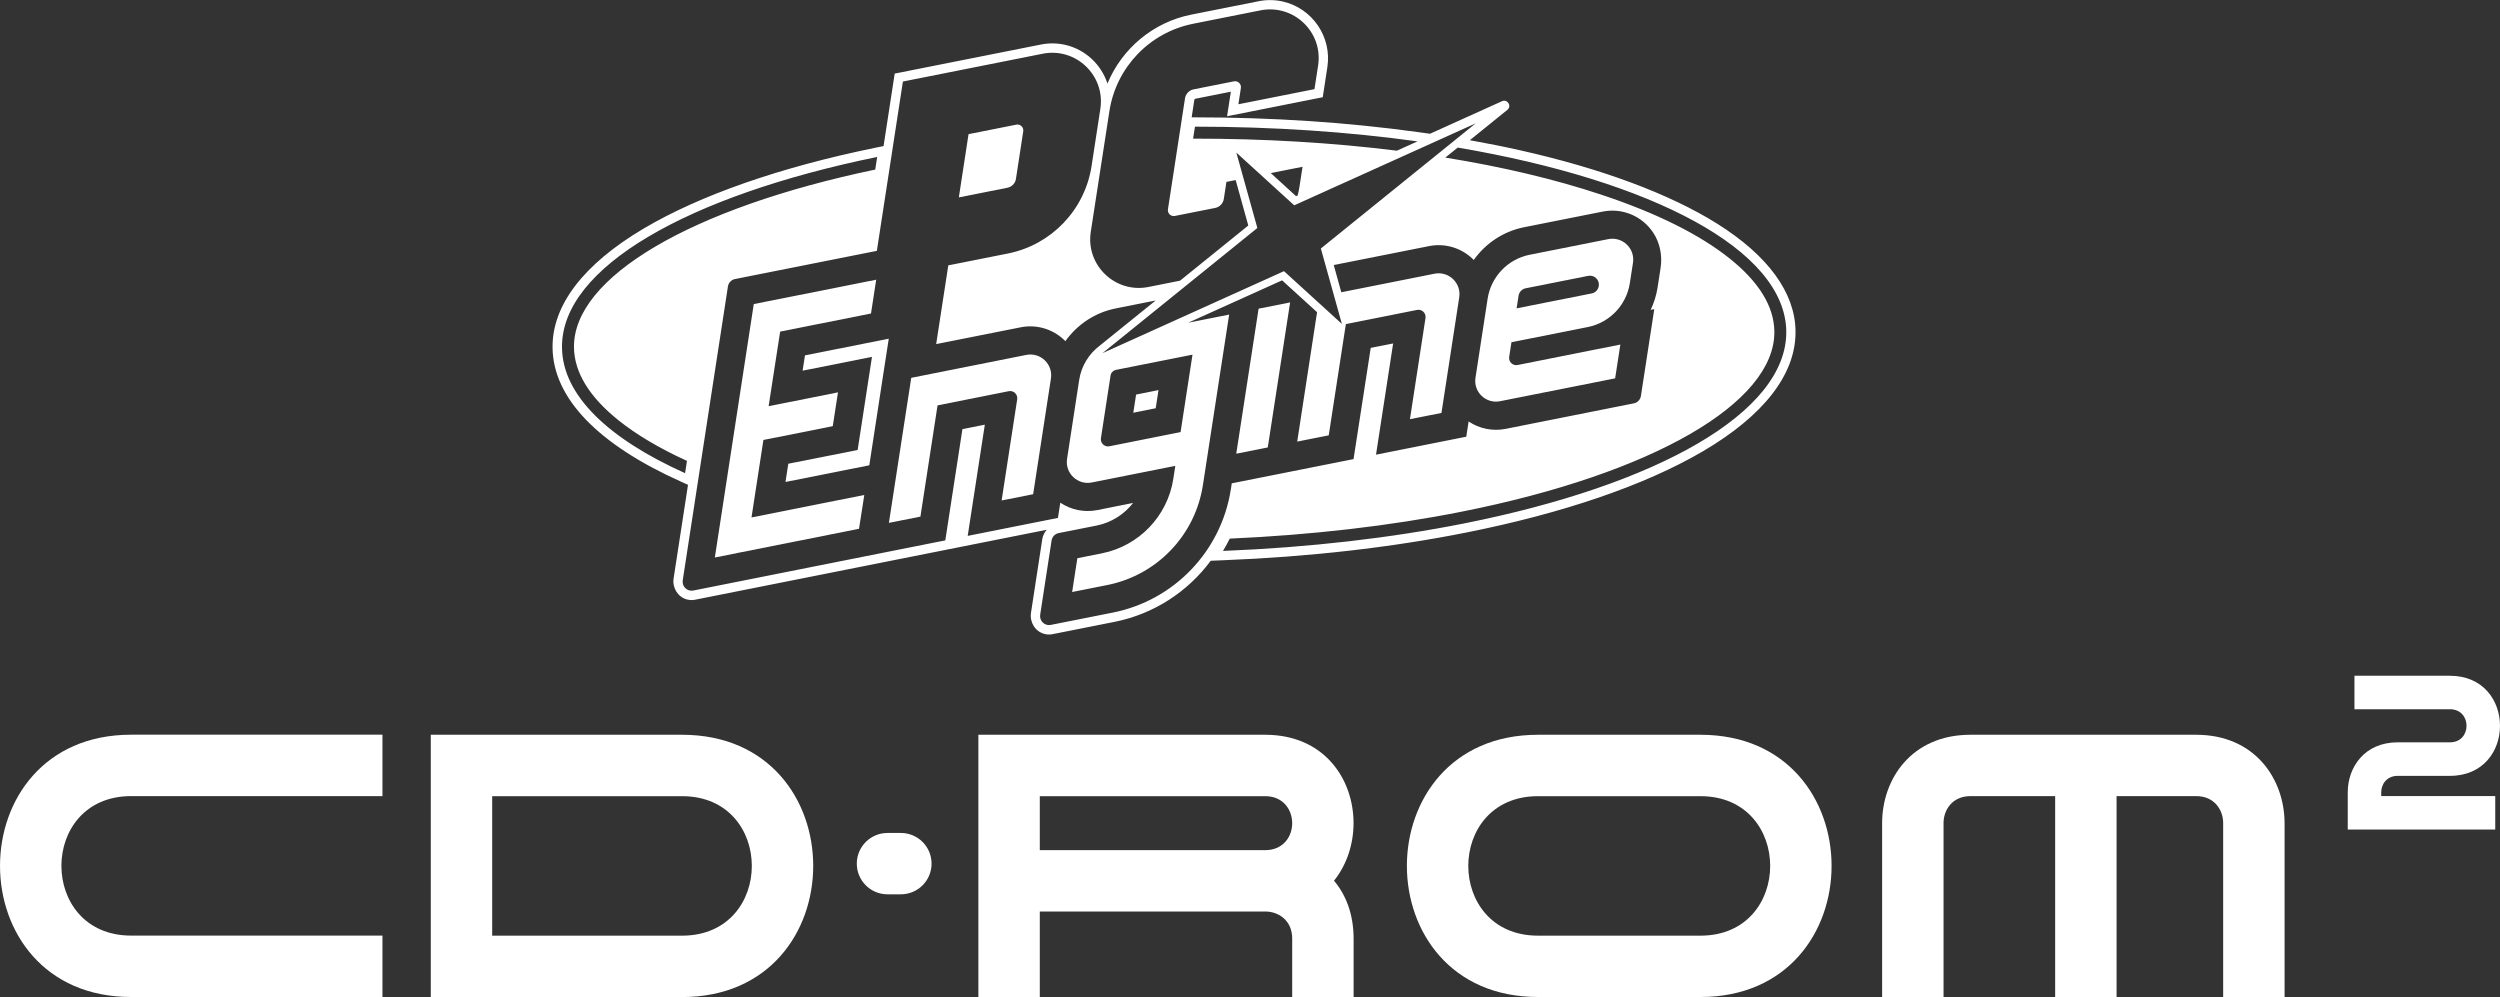 <?xml version="1.0" encoding="utf-8"?>
<!-- Generator: Adobe Illustrator 25.2.3, SVG Export Plug-In . SVG Version: 6.00 Build 0)  -->
<svg version="1.1" id="Layer_1" xmlns="http://www.w3.org/2000/svg" xmlns:xlink="http://www.w3.org/1999/xlink" x="0px" y="0px"
	 viewBox="0 0 3839 1531" style="enable-background:new 0 0 3839 1531;" xml:space="preserve">
<rect x="0" y="0" width="3839" height="1531" fill="#333333" stroke="none"/>
<style type="text/css">
	.st0{fill:#FFFFFF;}
</style>
<g>
	<g>
		<polygon class="st0" points="1981.1,464.4 1932.7,474 1898.4,696.7 1946.8,687.1 		"/>
		<path class="st0" d="M1560.1,274.6l11.2-73c0.9-6.2-4.5-11.4-10.6-10.2l-73.4,14.6l-14.9,97.1l74.5-14.8
			C1553.8,287,1559.1,281.5,1560.1,274.6z"/>
		<path class="st0" d="M2303.5,616.1l167.6-33.3l9.1-1.8l8-51.9l-26.7,5.3l-21.7,4.3l-109.3,21.8c-7.5,1.5-14.2-4.9-13-12.5
			l3.5-22.5l117.2-23.3c33.6-6.7,59.4-33.7,64.6-67.5l4.8-31.2c3.4-22-16.1-40.6-37.9-36.3l-120.7,24c-33.6,6.7-59.4,33.7-64.6,67.5
			l-18.6,121.1C2262.2,601.8,2281.7,620.5,2303.5,616.1z M2331.9,454.1c0.9-5.7,5.2-10.3,10.9-11.4l96-19.1
			c9.4-1.9,17.8,6.2,16.3,15.6l0,0c-0.9,5.7-5.2,10.3-10.9,11.4l-115.3,22.9L2331.9,454.1z"/>
		<polygon class="st0" points="1779,599 1744.6,605.9 1740.3,633.8 1774.7,626.9 		"/>
		<polygon class="st0" points="1281.4,769.2 1154,794.6 1172.3,675.6 1230.4,664.1 1258.5,658.5 1278.8,654.4 1286.8,602.5 
			1248.8,610.1 1238.4,612.2 1180.3,623.7 1198,509.2 1322.1,484.5 1337.5,481.4 1345.5,429.5 1291.9,440.2 1173.6,463.7 
			1157.5,466.9 1097.7,856.1 1135.7,848.5 1273.4,821.1 1298.1,816.2 1319.1,812 1327.2,760.1 1288.4,767.8 		"/>
		<polygon class="st0" points="1236.1,545.7 1232.5,569.2 1339,548 1317,691 1210.5,712.1 1206.2,740.1 1334.9,714.5 1359,557.4 
			1364.8,520.1 1324.6,528.1 		"/>
		<path class="st0" d="M2636.9,343.5c-72.7-45.6-177.3-84.6-302.5-112.7c-24.9-5.6-50.9-10.8-77.4-15.5l2.4-1.9l0,0l55.3-44.7
			c7.2-5.8,0.2-17.1-8.2-13.3l-56.2,25.4l-54.4,24.6l-17.3-2.4c-108.9-15.1-224.5-22.8-343.7-22.8h-5l4.1-26.8
			c0.1-0.9,0.8-1.7,1.8-1.8l54.3-10.8l-5.8,37.7l146.9-29.2l7.1-46.3c7.1-46.2-23-90.4-68.6-100.7c-12.1-2.7-24.6-2.9-37-0.4
			l-103.5,20.6c-58.5,11.6-106.4,52.2-128.6,105.8c-9.5-29-33.7-52.4-65.2-59.5c-12.1-2.7-24.6-2.9-37-0.4L1373.9,113l-17.1,111.3
			l-12.7,2.6c-146.4,30-269.4,72.9-355.9,124.2c-92.3,54.7-140.6,118-139.7,183c1,77,69.3,148.2,197.6,205.7l10.4,4.7l-22.1,143.6
			c-2.2,14.4,6.3,28.6,20.3,32.4c4.2,1.1,8.5,1.3,12.8,0.4l539.9-107.4c-3.6,4-6,9-6.9,14.5L1583.2,941
			c-2.2,14.4,6.3,28.6,20.4,32.4c4.2,1.1,8.5,1.3,12.8,0.4l95.2-18.9c60.3-12,112.4-46.3,147.6-93.8l19.3-0.8
			c131.6-5.2,256.9-19.4,372.4-42.4c149.3-29.7,274.9-72.7,363.4-124.5c94.4-55.2,143.8-119.1,142.9-184.9
			C2756.6,449.5,2714.9,392.4,2636.9,343.5z M2266.1,189.4l-237.8,192.2l32.3,115.8l-88.9-81L1693,542.3l237.8-192.2l-32.3-115.8
			l88.9,81L2266.1,189.4z M1714,567.9l117.2-23.3l-18.3,118.9l-109.3,21.8c-7.5,1.5-14.2-4.9-13-12.5l14.7-95.8
			C1705.9,572.4,1709.4,568.8,1714,567.9z M1951.4,265.8l48.8-9.7l-4.6,29.8c-0.7,4.8-1.7,9.6-2.9,14.2l-2.5,1.1L1951.4,265.8z
			 M1835,194.5c121.1,0,236.4,8,341.7,22.6l-31.7,14.3c-98.7-12.3-204.1-18.6-312.9-18.5L1835,194.5z M1703.6,170.7
			c10.4-67.3,61.7-120.9,128.5-134.2l103.5-20.6c50.9-10.1,96.4,33.4,88.5,84.7l-5.6,36.3l-116.8,23.2l3.8-25
			c0.9-6.2-4.5-11.4-10.6-10.2l-62,12.3c-6.9,1.4-12.1,6.9-13.2,13.8l-26.2,170.4c-0.9,6.2,4.5,11.4,10.6,10.2l62-12.3
			c6.9-1.4,12.1-6.9,13.2-13.8l4-26.2l14.2-2.8l19.4,69.8l-104.8,84.7l-48.6,9.7c-50.9,10.1-96.4-33.4-88.5-84.7L1703.6,170.7z
			 M950,645.6c27.8,22.2,62.9,43,104.9,62.1l-2.9,18.9C934.2,673.7,863.9,607.1,863,533.9c-1.7-123.4,194-233.5,484-292.9l-3,19.4
			C1060.9,319.5,879.9,426,881.4,533.6C881.9,571.9,905,609.6,950,645.6z M1708.8,940.7l-95.2,18.9c-9.4,1.9-17.7-6.1-16.3-15.6
			l17.5-114c0.9-5.7,5.2-10.3,10.9-11.4l58-11.5c22.8-4.5,42.6-17.2,56.3-34.8l-55.1,11c-19.8,3.9-40.2-0.3-56.7-11.4l-3.6,23.4
			L1486,822.9l26.3-170.8l-34.4,6.9l-26.3,170.8l-94.5,18.8v0l-292.4,58.2c-9.4,1.9-17.7-6.1-16.3-15.6l69.4-451.3
			c0.9-5.7,5.2-10.3,10.9-11.4l217.8-43.3l40-260l214.7-42.7c50.9-10.1,96.4,33.4,88.5,84.7l-13.5,87.9
			c-10.4,67.3-61.7,120.9-128.5,134.2l-91.5,18.2l-15,97.4l-3.6,23.5l129.8-25.8c24.1-4.8,49,2.5,66.8,19.5c0.6,0.6,1.2,1.2,1.8,1.8
			c18.1-25.5,45.5-44,77.4-50.3l61.3-12.2l-85.7,69.2l-0.1,0.1c-16.7,12.5-28.4,31.3-31.7,52.8l-18.6,121.1
			c-3.4,22,16.1,40.6,37.9,36.3l128.3-25.5l-3,19.7c-8.8,57.4-52.7,103.2-109.7,114.6l-37.7,7.5l-8,51.9l53.9-10.7
			c76.4-15.2,135.1-76.5,146.9-153.5l40.3-261.8l0,0l-48.4,9.6l-14.5,2.9l144.2-65.1l53.7,48.9L1992,678.1l48.4-9.6l26.3-170.8
			l109.3-21.8c7.5-1.5,14.2,4.9,13,12.5l-23.9,155.3l48.4-9.6l27.3-177.5c3.4-22-16.1-40.6-37.9-36.3l-143.2,28.5l-11.6-41.8
			l146.4-29.1c24.1-4.8,49,2.5,66.8,19.5c0.6,0.6,1.2,1.2,1.8,1.8c18.1-25.5,45.5-44,77.4-50.3l120.7-24
			c29.5-5.9,60.3,6.4,77.5,32.4c10.5,15.9,14.2,35.4,11.3,54.3l-4.6,29.8c-1.9,12.1-5.5,23.7-10.6,34.4l5.5-1.1L2519.8,608
			c-0.9,5.7-5.2,10.3-10.9,11.4l-197,39.2c-19.8,3.9-40.2-0.3-56.7-11.4l-3.6,23.4L2113,698.2l26.3-170.8l-34.4,6.8L2078.5,705
			l-93.5,18.6h0l-93.5,18.6l-1.4,9.1C1875.4,846.3,1803,922,1708.8,940.7z M2248.2,803.8c-111.7,22.2-237,36.9-370.2,42.2
			c3.7-6.1,7.2-12.4,10.4-18.9c124.7-5.5,246.5-19.5,356.3-41.4c293-58.3,481.4-167,480-276.8c-0.5-38.3-23.6-76-68.7-112
			c-46.2-36.9-112.5-69.9-197.2-98c-71.3-23.7-152-42.8-239.4-56.9l19.1-15.4c298.5,50.8,502.8,156.9,504.5,282.1
			C2744.6,633.7,2544.1,744.9,2248.2,803.8z"/>
		<path class="st0" d="M1576,545l-176.7,35.2L1365,802.9l48.4-9.6l26.3-170.8l109.3-21.8c7.5-1.5,14.2,4.9,13,12.5l-23.9,155.3
			l48.4-9.6l27.3-177.5C1617.3,559.3,1597.8,540.7,1576,545z"/>
	</g>
	<g>
		<path class="st0" d="M201.4,1531h385.9v-94.3H201.4c-142.8,0-142.8-214.2,0-214.2h385.9v-94.3H201.4
			C-67.1,1128.3-67.1,1531,201.4,1531z"/>
		<path class="st0" d="M1047.4,1128.3L1047.4,1128.3l-385.9,0v400.6v2.2h385.9v0C1315.9,1531,1315.9,1128.3,1047.4,1128.3z
			 M1047.4,1436.8H755.8v-214.2h291.6C1190.2,1222.6,1190.2,1436.8,1047.4,1436.8z"/>
		<path class="st0" d="M2611.2,1128.3L2611.2,1128.3h-249.4c-268.5,0-268.5,402.7,0,402.7l249.4,0v0
			C2879.7,1531,2879.7,1128.3,2611.2,1128.3z M2611.2,1436.8L2611.2,1436.8h-249.4c-142.8,0-142.8-214.2,0-214.2c0-11.4,0,0,0,0
			h249.4v0C2754,1222.6,2754,1436.8,2611.2,1436.8z"/>
		<path class="st0" d="M1383.4,1279.1h-20.6c-26,0-47.1,21.1-47.1,47.1c0,26,21.1,47.1,47.1,47.1h20.6c26,0,47.1-21.1,47.1-47.1
			C1430.5,1300.2,1409.4,1279.1,1383.4,1279.1z"/>
		<path class="st0" d="M2048.5,1352.4c19.9-24.8,30-56.6,30-88.4c0-67.9-45.2-135.7-135.7-135.7c0,0,0,0,0,0h-346.1l-94.3,0v0V1531
			h94.3v-131.3h346.1v0c20.7,0,41.5,13.8,41.5,41.5v89.9h94.3v-89.9h0C2078.5,1403.8,2066.9,1374.3,2048.5,1352.4z M1942.8,1305.5
			C1942.8,1305.5,1942.8,1305.5,1942.8,1305.5l-346.1,0v-82.9h346.1v0c27.6,0,41.5,20.7,41.5,41.5
			C1984.3,1284.7,1970.5,1305.5,1942.8,1305.5z"/>
		<path class="st0" d="M3372.3,1128.3h-346.4c-90.5,0-135.7,67.9-135.7,135.7v0v267h94.3v-267c0-20.7,13.8-41.5,41.5-41.5v0h129.9
			V1531h94.3v-308.5h122.2v0c27.6,0,41.5,20.7,41.5,41.5v267h94.3v-267v0C3508,1196.2,3462.7,1128.3,3372.3,1128.3z"/>
		<path class="st0" d="M3656.6,1216.8c0-12.7,8.5-25.4,25.4-25.4h20.2h9.7h50.3v0c102.4,0,102.4-153.7,0-153.7h-146.7v51.4h146.7
			c33.9,0,33.9,50.8,0,50.8v0h-50.3v0H3682v0c-51.2,0-76.8,38.4-76.8,76.8v5.7v24.2v27.2h226.5v-51.4h-175.1V1216.8z"/>
	</g>
</g>
</svg>

